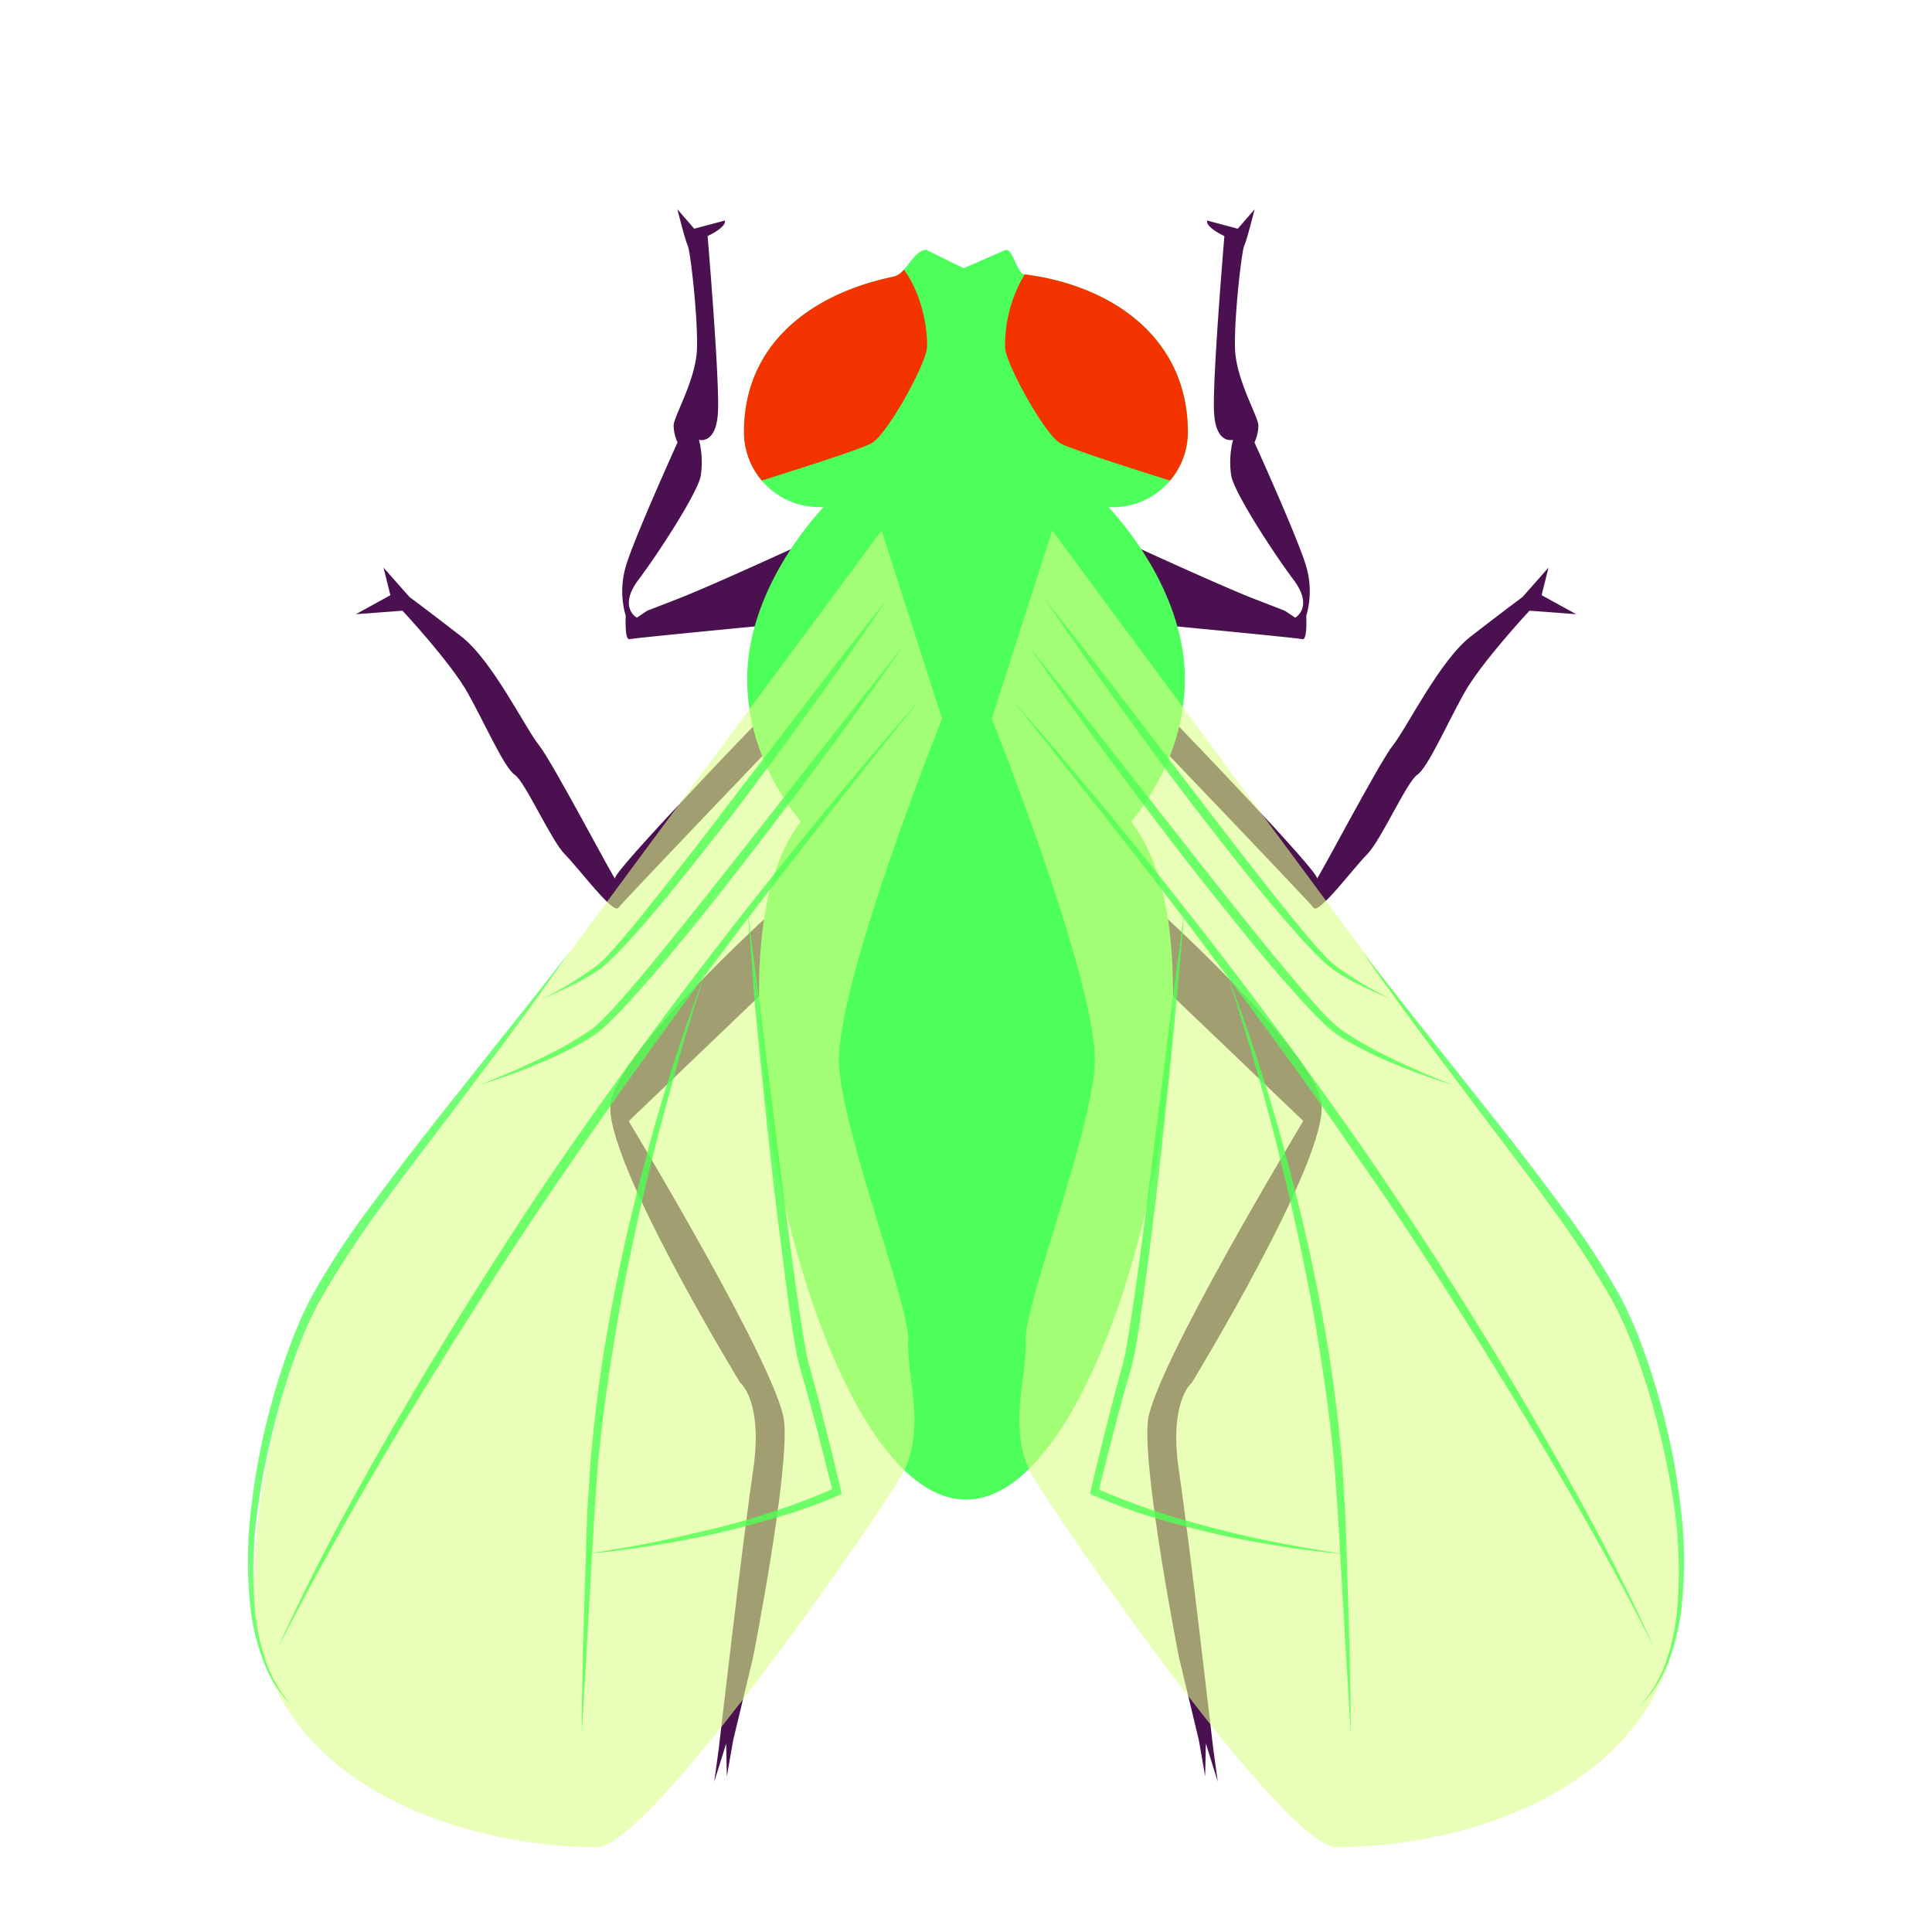 <svg xmlns="http://www.w3.org/2000/svg" viewBox="0 0 420 420"><defs><style>.a{fill:#4a104f;}.b{fill:#4dff5a;}.c{fill:#daff88;opacity:0.6;}.d{opacity:0.8;}.e{fill:#4dff53;}.f{fill:#f43400;}</style></defs><path class="a" d="M170.47,195.84s-36,32.1-37.73,43.93,28.16,60.81,28.16,60.81,5.07,3.95,2.81,19.15S156.27,380,156.27,380l-1,7.32,2.59-8.28.15,7.16,1.36-7.81,4.34-18.09s7.89-40,6.76-51.25-33.79-65.32-33.79-65.32L176.1,206Z"/><path class="a" d="M163.71,157.93s-30.4,31.53-30,33-13.51-25.15-16.52-28.9-10.13-18.4-16.89-23.65S89,129.77,89,129.77l-5.63-6.38,1.5,6-7.51,4.13,10.14-.76S98,144,101.77,150.79s7.88,16.15,10.14,17.65,7.88,14.26,10.88,17.27,10.52,13.14,11.64,11.64S169,160.93,169,160.93Z"/><path class="a" d="M172.22,119.26s-18,8.26-24.77,10.89l-6.76,2.62-2.25,1.51s-4.13-2.26.37-8.26,12.76-18.77,13.52-22.53a19.76,19.76,0,0,0-.38-7.88s3.75,1.13,4.13-6-2.25-38.29-2.25-38.29,4.13-1.88,3.75-3.38l-6.66,1.78-3.66-4.22s1.69,6.76,2.25,7.89,2.25,15.76,2,22.52-5.07,14.64-5.07,16.61a9.12,9.12,0,0,0,.85,3.66s-9.58,21.12-11.26,27a19.15,19.15,0,0,0,0,10.7s-.29,5.35.84,5.07,30.69-3.1,30.69-3.1Z"/><path class="a" d="M249.53,195.84s36,32.1,37.73,43.93-28.16,60.81-28.16,60.81-5.07,3.95-2.81,19.15S263.73,380,263.73,380l1,7.32L262.14,379l-.15,7.16-1.36-7.81-4.34-18.09s-7.89-40-6.76-51.25,33.79-65.32,33.79-65.32L243.9,206Z"/><path class="a" d="M256.29,157.93s30.4,31.53,30,33,13.51-25.15,16.52-28.9,10.13-18.4,16.89-23.65S331,129.77,331,129.77l5.63-6.38-1.5,6,7.51,4.13-10.14-.76S322,144,318.23,150.79s-7.88,16.15-10.14,17.65-7.88,14.26-10.88,17.27-10.52,13.14-11.64,11.64S251,160.93,251,160.93Z"/><path class="a" d="M247.78,119.26s18,8.26,24.77,10.89l6.76,2.62,2.25,1.51s4.13-2.26-.37-8.26-12.76-18.77-13.52-22.53a19.76,19.76,0,0,1,.38-7.88s-3.75,1.13-4.13-6,2.25-38.29,2.25-38.29-4.13-1.88-3.75-3.38l6.66,1.78,3.66-4.22s-1.69,6.76-2.25,7.89-2.25,15.76-2,22.52,5.07,14.64,5.07,16.61a9.12,9.12,0,0,1-.85,3.66s9.58,21.12,11.26,27a19.15,19.15,0,0,1,0,10.7s.29,5.35-.84,5.07-30.69-3.1-30.69-3.1Z"/><path class="b" d="M258.24,93.92h0c0-20.15-16-31.78-35.51-34.28-1.67-.22-2.37-5.33-4.1-5.33l-9.13,4-8.13-4c-2.74,0-4.41,5.28-7,5.81-18,3.69-32.62,14.66-32.62,33.8h0a16.33,16.33,0,0,0,16.33,16.33H179c-9.41,10.39-16.57,24-16.57,37.3,0,11.61,4.63,22.45,11.67,31.07-5.7,7.48-9.09,19.15-9.09,37.28C165,260.13,185.13,326,210,326s45-65.86,45-110.09c0-18.13-3.39-29.8-9.09-37.28,7-8.62,11.67-19.46,11.67-31.07,0-13.33-7.16-26.91-16.57-37.3h.88A16.33,16.33,0,0,0,258.24,93.92Z"/><path class="c" d="M228.74,115.32,215.6,156.24s23.85,59.5,22.35,76-15.39,51.81-15,59.31-4.13,19.53,1.5,29.29,54.75,80.71,66.07,80.71c31.91,0,76.58-15.77,74.71-58.94S346.83,275,346.83,275Z"/><path class="c" d="M191.65,115.32l13.14,40.92s-23.86,59.5-22.35,76,15.39,51.81,15,59.31,4.13,19.53-1.5,29.29-54.75,80.71-66.07,80.71c-31.91,0-76.59-15.77-74.71-58.94S73.56,275,73.56,275Z"/><g class="d"><path class="e" d="M192.81,130.28q-8.09,12-16.57,23.8T159,177.36c-6,7.64-11.92,15.28-18.24,22.64-1.59,1.83-3.17,3.66-4.84,5.43-.81.9-1.67,1.76-2.55,2.62-.44.42-.86.86-1.31,1.28l-1.44,1.18a43.61,43.61,0,0,1-6.3,3.69c-2.17,1.09-4.39,2.06-6.64,3A70.45,70.45,0,0,0,130,209.71l1.31-1.18c.42-.42.81-.87,1.22-1.31.82-.87,1.63-1.75,2.39-2.69l2.34-2.75,2.28-2.8q4.53-5.64,9-11.36c3-3.81,5.92-7.63,8.84-11.47l17.63-23Q183.8,141.64,192.81,130.28Z"/><path class="e" d="M196.14,140.73q-9.63,13.86-19.69,27.39t-20.51,26.79c-7,8.78-14.06,17.56-21.86,25.75l-1.53,1.49A15.2,15.2,0,0,1,131,223.6a19.21,19.21,0,0,1-1.71,1.36c-.59.36-1.2.78-1.81,1.13a79,79,0,0,1-7.54,3.9,135.54,135.54,0,0,1-15.83,5.89,162.25,162.25,0,0,0,15.4-6.77,78,78,0,0,0,7.28-4.14c.59-.36,1.14-.77,1.72-1.16s1-.87,1.55-1.3a15.36,15.36,0,0,0,1.48-1.43l1.45-1.5c3.75-4.13,7.35-8.43,10.89-12.78s7.06-8.73,10.54-13.14c7-8.79,13.89-17.65,20.83-26.49S189.1,149.51,196.14,140.73Z"/><path class="e" d="M200.28,151.7c-6.55,8.12-13.1,16.23-19.5,24.46s-12.84,16.43-19.14,24.73S149.09,217.54,143,226s-12.19,16.9-18,25.51c-11.94,17.08-23.07,34.7-34,52.47q-8.18,13.32-15.87,26.93T60.31,358.45c8.56-19,18.72-37.32,29.3-55.3,5.27-9,10.8-17.86,16.38-26.68s11.33-17.54,17.26-26.13q17.88-25.71,37.18-50.38,9.67-12.3,19.59-24.41C186.69,167.52,193.39,159.53,200.28,151.7Z"/><path class="e" d="M123.76,207c-4.43,6.39-9,12.67-13.62,18.94l-14,18.64c-4.69,6.2-9.41,12.36-13.94,18.66a206.55,206.55,0,0,0-12.65,19.43,82.46,82.46,0,0,0-4.74,10.5c-1.37,3.6-2.58,7.28-3.67,11s-2,7.46-2.85,11.23S56.74,323,56.2,326.81a97.14,97.14,0,0,0-.79,23.11,47.42,47.42,0,0,0,2.4,11.3,27.18,27.18,0,0,0,5.94,9.87,26.19,26.19,0,0,1-6.39-9.7A48.65,48.65,0,0,1,54.5,350a95.51,95.51,0,0,1,.26-23.41c.46-3.87,1.1-7.73,1.87-11.56s1.73-7.62,2.79-11.38,2.27-7.49,3.64-11.16a86.86,86.86,0,0,1,4.77-10.77,173.37,173.37,0,0,1,12.84-19.6c4.61-6.28,9.35-12.44,14.16-18.56l14.49-18.27C114.17,219.26,119,213.13,123.76,207Z"/><path class="e" d="M153.15,212c-2.19,6.72-4.27,13.47-6.14,20.28s-3.78,13.61-5.43,20.47c-3.35,13.71-6.34,27.51-8.48,41.45-1.13,7-2.08,13.94-2.78,20.95-.43,3.5-.59,7-.86,10.54s-.42,7-.65,10.57l-1.21,21.16L127,368l-.31,5.29-.15,2.64-.06,1.33V378h0v-4.77l.08-5.3.2-10.61.66-21.19c.11-3.54.19-7.07.46-10.61s.36-7.08.77-10.6c.64-7.06,1.54-14.09,2.62-21.1a424.18,424.18,0,0,1,9-41.51A391,391,0,0,1,153.15,212Z"/><path class="e" d="M162.53,198.1,164.6,214q1.05,7.92,2,15.85l4,31.71c1.36,10.55,2.71,21.15,4.5,31.58.1.66.24,1.28.39,1.91s.25,1.25.44,1.89l1.08,3.87q1.06,3.85,2,7.74,2,7.76,3.82,15.54l.16.69-.63.28A114.48,114.48,0,0,1,169,329.84c-4.51,1.36-9.06,2.54-13.65,3.59s-9.2,1.9-13.84,2.61c-2.32.4-4.65.66-7,1s-4.66.5-7,.76c4.63-.72,9.26-1.46,13.86-2.38s9.15-2,13.7-3.07,9-2.43,13.47-3.89,8.75-3.12,13-5l-.47,1q-1.91-7.75-3.93-15.48c-.68-2.57-1.38-5.14-2.1-7.69l-1.1-3.83c-.33-1.29-.68-2.68-.91-4l-.69-4-.58-4c-.4-2.65-.73-5.29-1.09-7.93q-1-7.93-2-15.88c-1.29-10.58-2.36-21.18-3.43-31.78q-.82-8-1.53-15.92C163.43,208.72,162.94,203.41,162.53,198.1Z"/></g><g class="d"><path class="e" d="M227.19,130.28q9,11.35,17.82,22.87l17.63,23c2.92,3.84,5.88,7.66,8.84,11.47s5.94,7.6,9,11.36l2.28,2.8,2.34,2.75c.76.94,1.57,1.82,2.39,2.69.41.44.8.89,1.22,1.31l1.31,1.18a70.51,70.51,0,0,0,12.34,7.42c-2.25-.89-4.47-1.86-6.64-2.95a43.61,43.61,0,0,1-6.3-3.69L288,209.31c-.45-.42-.87-.86-1.31-1.28-.88-.86-1.74-1.72-2.55-2.62-1.67-1.77-3.25-3.6-4.84-5.43-6.32-7.34-12.28-15-18.19-22.62s-11.64-15.43-17.29-23.28S232.58,138.31,227.19,130.28Z"/><path class="e" d="M223.86,140.73q10.56,13.17,20.93,26.44c6.94,8.84,13.84,17.7,20.83,26.49q5.22,6.61,10.54,13.14c3.54,4.35,7.14,8.65,10.89,12.78l1.45,1.5a15.36,15.36,0,0,0,1.48,1.43c.52.43,1,.9,1.55,1.3s1.13.8,1.72,1.16a78,78,0,0,0,7.28,4.14,162.25,162.25,0,0,0,15.4,6.77A135.49,135.49,0,0,1,300.1,230a79,79,0,0,1-7.54-3.9c-.61-.35-1.21-.75-1.81-1.13a21.67,21.67,0,0,1-1.71-1.36,16.77,16.77,0,0,1-1.59-1.45l-1.53-1.49c-7.8-8.19-14.84-17-21.86-25.75s-13.81-17.76-20.51-26.79S230.28,150,223.86,140.73Z"/><path class="e" d="M219.72,151.7c6.89,7.83,13.59,15.82,20.26,23.85s13.14,16.21,19.59,24.41q19.29,24.64,37.18,50.38c5.93,8.59,11.65,17.32,17.26,26.13s11.11,17.67,16.38,26.68c10.58,18,20.74,36.26,29.3,55.3q-7-14-14.75-27.58t-15.87-26.93c-10.9-17.77-22-35.39-34-52.47C289.21,242.86,283.13,234.4,277,226s-12.42-16.74-18.69-25.07-12.68-16.55-19.14-24.73S226.27,159.82,219.72,151.7Z"/><path class="e" d="M296.24,207c4.81,6.11,9.59,12.24,14.44,18.31l14.49,18.27c4.81,6.12,9.55,12.28,14.16,18.56a173.37,173.37,0,0,1,12.84,19.6,88.37,88.37,0,0,1,4.77,10.77c1.37,3.67,2.57,7.4,3.64,11.16s2,7.55,2.79,11.38,1.41,7.69,1.87,11.56A95.84,95.84,0,0,1,365.5,350a48.37,48.37,0,0,1-2.84,11.36,26.19,26.19,0,0,1-6.39,9.7,27.18,27.18,0,0,0,5.94-9.87,47.42,47.42,0,0,0,2.4-11.3,97.14,97.14,0,0,0-.79-23.11c-.54-3.83-1.25-7.63-2.09-11.41s-1.77-7.52-2.85-11.23-2.3-7.39-3.67-11a82.46,82.46,0,0,0-4.74-10.5,206.55,206.55,0,0,0-12.65-19.43c-4.53-6.3-9.25-12.46-13.94-18.66l-14-18.64C305.26,219.69,300.67,213.41,296.24,207Z"/><path class="e" d="M266.85,212a391.2,391.2,0,0,1,13,40.37,423.55,423.55,0,0,1,9,41.51c1.08,7,2,14,2.62,21.1.41,3.52.53,7.07.77,10.6s.35,7.07.46,10.61l.66,21.19.2,10.61.08,5.3v4.77h0v-.78l-.06-1.33-.15-2.64-.31-5.29-.65-10.59-1.21-21.16c-.23-3.53-.38-7.07-.65-10.57s-.43-7-.86-10.54c-.7-7-1.65-14-2.78-21-2.14-13.94-5.13-27.74-8.48-41.45-1.65-6.86-3.49-13.68-5.43-20.47S269,218.71,266.85,212Z"/><path class="e" d="M257.47,198.1c-.41,5.31-.9,10.62-1.37,15.92s-1,10.62-1.53,15.92c-1.07,10.6-2.14,21.2-3.43,31.78q-.94,7.95-2,15.88c-.36,2.64-.69,5.28-1.09,7.93l-.58,4-.69,4c-.23,1.31-.58,2.7-.91,4l-1.1,3.83c-.72,2.55-1.42,5.12-2.1,7.69q-2,7.72-3.93,15.48l-.47-1q6.38,2.82,13,5c4.44,1.46,8.94,2.73,13.47,3.89s9.1,2.19,13.7,3.07,9.23,1.66,13.86,2.38c-2.33-.26-4.67-.47-7-.76s-4.66-.6-7-1q-7-1.07-13.84-2.61c-4.59-1.05-9.14-2.23-13.65-3.59A113.54,113.54,0,0,1,237.58,325l-.63-.28.16-.69q1.84-7.8,3.82-15.54,1-3.89,2-7.74l1.08-3.87c.19-.64.29-1.26.44-1.89s.29-1.25.39-1.91c1.79-10.43,3.14-21,4.5-31.58l4-31.71q1-7.93,2-15.85Z"/></g><path class="f" d="M201.5,75.71c.21-2.13-.3-10.66-5-17.1a4.3,4.3,0,0,1-2.15,1.51c-18,3.69-32.62,14.66-32.62,33.8h0a16.29,16.29,0,0,0,3.87,10.55c8.23-2.58,21.55-6.83,23.86-8.11C192.87,94.48,201.13,79.47,201.5,75.71Z"/><path class="f" d="M222.77,59.64a29.82,29.82,0,0,0-4.27,16.07c.37,3.76,8.63,18.77,12,20.65,2.31,1.28,15.63,5.53,23.86,8.11a16.29,16.29,0,0,0,3.87-10.55h0C258.24,73.79,242.22,62.15,222.77,59.64Z"/></svg>